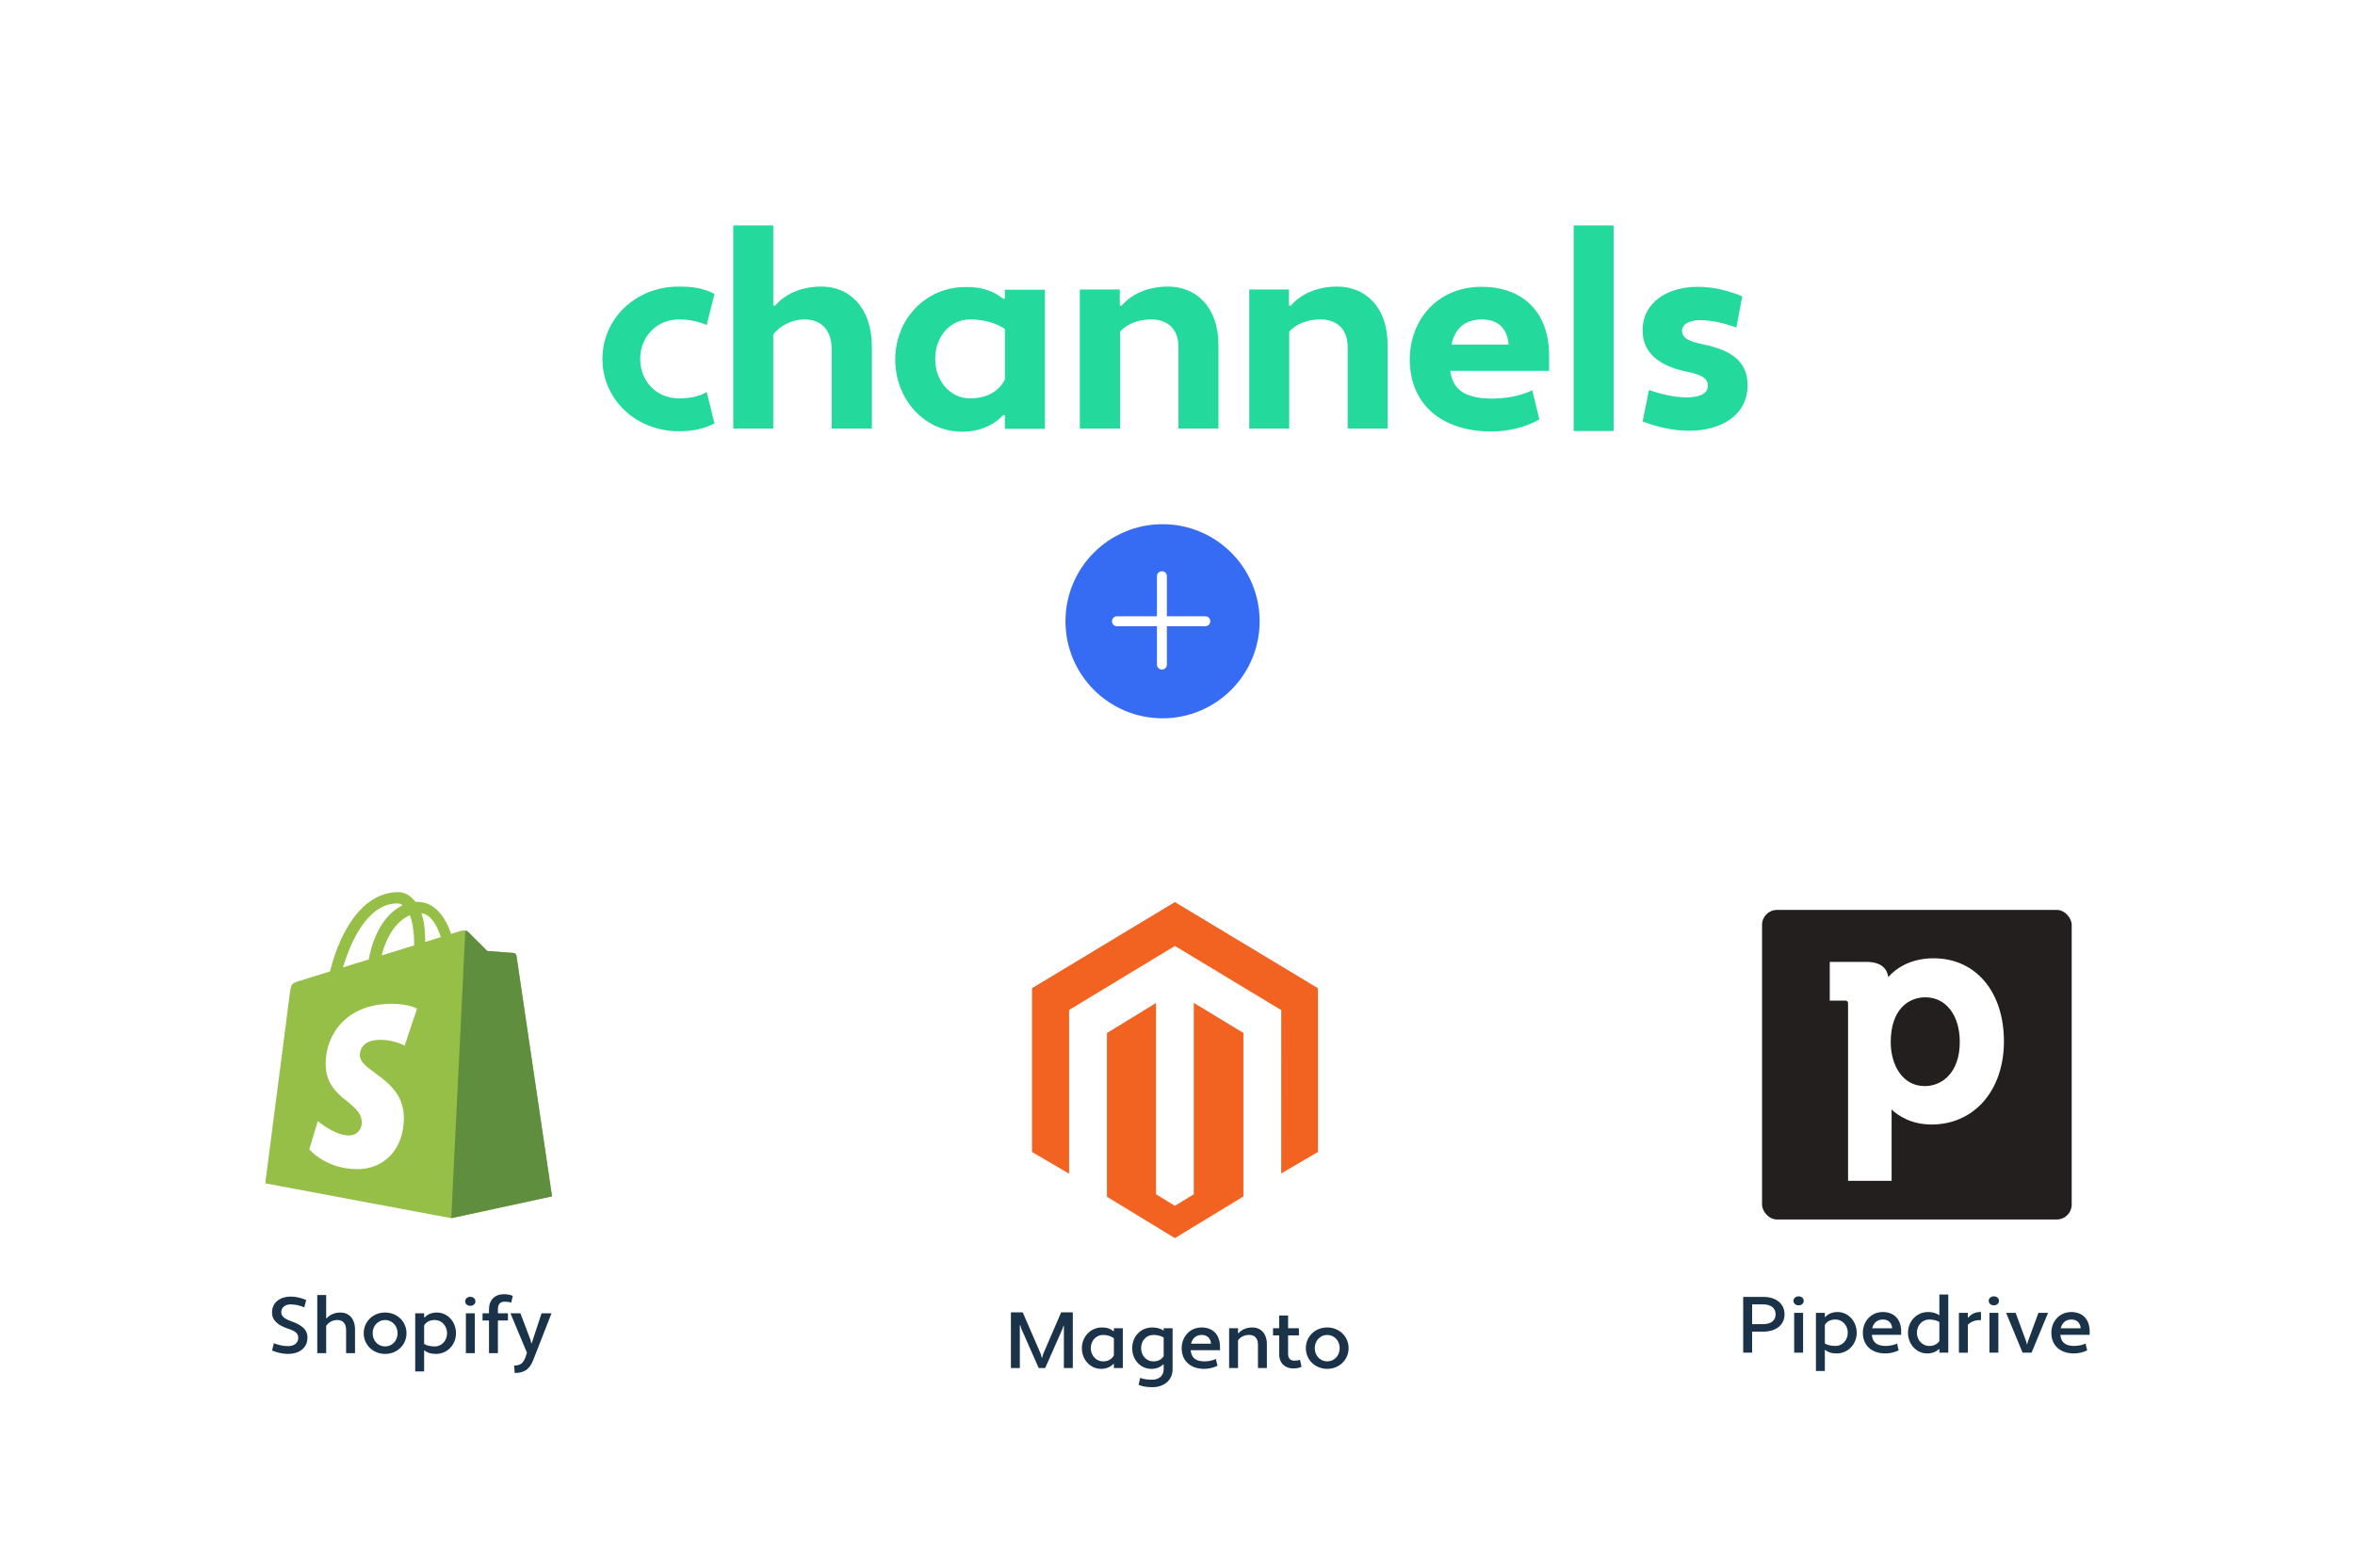 <svg width="473" height="315" viewBox="0 0 473 315" fill="none" xmlns="http://www.w3.org/2000/svg">
<g filter="url(#filter0_d)">
<rect x="17" y="161.098" width="130.751" height="130.751" rx="4" fill="white"/>
</g>
<g filter="url(#filter1_d)">
<rect x="319" y="161" width="130.751" height="130.751" rx="4" fill="white"/>
</g>
<path d="M54.637 271.322C55.661 271.738 56.749 272.01 57.869 272.01C59.869 272.01 61.757 270.986 61.757 268.698C61.757 267.018 60.413 266.138 58.637 265.498C57.117 264.97 56.493 264.442 56.493 263.642C56.493 262.586 57.389 262.058 58.365 262.058C59.437 262.058 60.221 262.298 61.117 262.65L61.501 261.178C60.509 260.762 59.533 260.49 58.365 260.49C56.429 260.49 54.637 261.53 54.637 263.706C54.637 265.37 56.029 266.314 57.725 266.89C59.325 267.402 59.901 267.882 59.901 268.778C59.901 269.946 58.909 270.442 57.869 270.442C56.765 270.442 55.933 270.202 55.005 269.866L54.637 271.322ZM63.723 271.85H65.515V266.378C65.995 265.626 66.843 265.194 67.771 265.194C68.731 265.194 69.515 265.786 69.515 267.178V271.85H71.307V267.114C71.307 264.842 69.995 263.69 68.411 263.69C67.147 263.69 66.187 264.17 65.611 264.858L65.515 264.826V260.17H63.723V271.85ZM73.053 267.85C73.053 270.17 74.909 272.01 77.341 272.01C79.789 272.01 81.645 270.17 81.645 267.85C81.645 265.53 79.789 263.69 77.341 263.69C74.909 263.69 73.053 265.53 73.053 267.85ZM74.845 267.85C74.845 266.362 75.933 265.194 77.341 265.194C78.765 265.194 79.853 266.362 79.853 267.85C79.853 269.354 78.765 270.506 77.341 270.506C75.933 270.506 74.845 269.354 74.845 267.85ZM87.571 272.01C89.827 272.01 91.587 270.17 91.587 267.85C91.587 265.53 89.891 263.69 87.731 263.69C86.643 263.69 85.795 264.106 85.283 264.682L85.187 264.65V263.85H83.395V275.53H85.187V271.274C85.779 271.738 86.499 272.01 87.571 272.01ZM87.347 265.194C88.691 265.194 89.795 266.362 89.795 267.85C89.795 269.354 88.691 270.506 87.347 270.506C86.467 270.506 85.715 270.33 85.187 270.01V266.282C85.651 265.482 86.467 265.194 87.347 265.194ZM93.572 271.85H95.364V263.85H93.572V271.85ZM93.428 261.45C93.428 261.898 93.812 262.346 94.452 262.346C95.124 262.346 95.492 261.898 95.492 261.45C95.492 260.986 95.124 260.538 94.452 260.538C93.812 260.538 93.428 260.986 93.428 261.45ZM96.918 265.29H98.214V271.85H100.006V265.29H102.022V263.85H100.006V263.018C100.006 262.042 100.47 261.514 101.318 261.514C101.83 261.514 102.278 261.562 102.678 261.706L102.998 260.346C102.454 260.106 101.83 260.01 101.19 260.01C99.382 260.01 98.214 261.194 98.214 263.018V263.85H96.918V265.29ZM104.528 263.85H102.528L105.84 271.77L105.472 272.858C105.04 273.882 104.496 274.346 103.264 274.346L103.376 275.834C105.696 275.834 106.544 274.682 107.136 273.146L110.768 263.85H108.768L106.8 269.85H106.704L106.576 269.258L104.528 263.85Z" fill="#1A3349"/>
<path d="M350.119 271.752H351.911V267.528H354.135C356.919 267.528 358.423 266.024 358.423 264.04C358.423 262.072 356.919 260.552 354.135 260.552H350.119V271.752ZM354.135 262.056C355.831 262.056 356.631 262.92 356.631 264.04C356.631 265.192 355.831 266.024 354.135 266.024H351.911V262.056H354.135ZM360.358 271.752H362.15V263.752H360.358V271.752ZM360.214 261.352C360.214 261.8 360.598 262.248 361.238 262.248C361.91 262.248 362.278 261.8 362.278 261.352C362.278 260.888 361.91 260.44 361.238 260.44C360.598 260.44 360.214 260.888 360.214 261.352ZM368.903 271.912C371.159 271.912 372.919 270.072 372.919 267.752C372.919 265.432 371.223 263.592 369.063 263.592C367.975 263.592 367.127 264.008 366.615 264.584L366.519 264.552V263.752H364.727V275.432H366.519V271.176C367.111 271.64 367.831 271.912 368.903 271.912ZM368.679 265.096C370.023 265.096 371.127 266.264 371.127 267.752C371.127 269.256 370.023 270.408 368.679 270.408C367.799 270.408 367.047 270.232 366.519 269.912V266.184C366.983 265.384 367.799 265.096 368.679 265.096ZM378.12 263.592C375.672 263.624 374.152 265.576 374.152 267.768C374.152 270.344 375.976 271.912 378.664 271.912C379.592 271.912 380.52 271.704 381.352 271.288L381.016 269.928C380.328 270.248 379.512 270.408 378.664 270.408C376.936 270.376 376.088 269.656 375.96 268.168H381.848V267.208C381.704 264.856 380.296 263.592 378.12 263.592ZM378.168 265.096C379.176 265.096 379.96 265.672 380.04 266.856H376.04C376.28 265.816 377.016 265.096 378.168 265.096ZM387.232 263.592C384.992 263.592 383.216 265.432 383.216 267.752C383.216 270.072 384.928 271.912 387.072 271.912C388.096 271.912 388.912 271.56 389.424 271.032L389.52 271.064V271.752H391.312V260.072H389.52V264.248C388.928 263.832 388.224 263.592 387.232 263.592ZM387.456 270.408C386.128 270.408 385.008 269.24 385.008 267.752C385.008 266.248 386.128 265.096 387.456 265.096C388.288 265.096 388.992 265.272 389.52 265.592V269.416C389.04 270.136 388.288 270.408 387.456 270.408ZM393.446 271.768H395.238V266.168C395.798 265.592 396.582 265.224 397.494 265.224H397.878V263.592H397.654C396.678 263.592 395.862 264.056 395.334 264.696L395.238 264.664V263.752H393.446V271.768ZM399.576 271.752H401.368V263.752H399.576V271.752ZM399.432 261.352C399.432 261.8 399.816 262.248 400.456 262.248C401.128 262.248 401.496 261.8 401.496 261.352C401.496 260.888 401.128 260.44 400.456 260.44C399.816 260.44 399.432 260.888 399.432 261.352ZM404.842 263.752H402.922L406.234 271.752H408.042L411.354 263.752H409.418L407.274 269.592L407.178 270.024H407.082L406.986 269.592L404.842 263.752ZM415.98 263.592C413.532 263.624 412.012 265.576 412.012 267.768C412.012 270.344 413.836 271.912 416.524 271.912C417.452 271.912 418.38 271.704 419.212 271.288L418.876 269.928C418.188 270.248 417.372 270.408 416.524 270.408C414.796 270.376 413.948 269.656 413.82 268.168H419.708V267.208C419.564 264.856 418.156 263.592 415.98 263.592ZM416.028 265.096C417.036 265.096 417.82 265.672 417.9 266.856H413.9C414.14 265.816 414.876 265.096 416.028 265.096Z" fill="#1A3349"/>
<path d="M103.72 191.989C103.674 191.659 103.386 191.477 103.148 191.457C102.91 191.437 97.876 191.064 97.876 191.064C97.876 191.064 94.379 187.593 93.996 187.209C93.611 186.825 92.862 186.942 92.571 187.027C92.528 187.04 91.807 187.263 90.614 187.631C89.446 184.271 87.385 181.182 83.758 181.182C83.658 181.182 83.555 181.186 83.452 181.192C82.421 179.828 81.143 179.236 80.04 179.236C71.593 179.236 67.557 189.796 66.291 195.162C63.009 196.179 60.677 196.902 60.379 196.996C58.547 197.57 58.489 197.628 58.249 199.355C58.067 200.662 53.273 237.736 53.273 237.736L90.629 244.735L110.87 240.356C110.87 240.356 103.764 192.318 103.72 191.989ZM88.549 188.27C87.611 188.561 86.544 188.891 85.388 189.248C85.389 189.026 85.391 188.806 85.391 188.567C85.391 186.478 85.1 184.796 84.635 183.463C86.504 183.698 87.748 185.824 88.549 188.27ZM82.318 183.877C82.837 185.179 83.175 187.047 83.175 189.568C83.175 189.697 83.174 189.815 83.173 189.934C81.117 190.571 78.883 191.262 76.644 191.956C77.901 187.104 80.258 184.761 82.318 183.877ZM79.808 181.502C80.172 181.502 80.54 181.625 80.891 181.867C78.184 183.141 75.282 186.35 74.057 192.757C72.266 193.311 70.515 193.853 68.897 194.355C70.332 189.468 73.74 181.502 79.808 181.502Z" fill="#95BF46"/>
<path d="M103.157 191.455C102.919 191.435 97.885 191.062 97.885 191.062C97.885 191.062 94.389 187.591 94.005 187.207C93.861 187.064 93.668 186.991 93.465 186.959L90.641 244.732L110.879 240.354C110.879 240.354 103.774 192.316 103.729 191.987C103.684 191.657 103.396 191.475 103.157 191.455Z" fill="#5E8E3E"/>
<path d="M83.767 202.641L81.271 210.065C81.271 210.065 79.085 208.898 76.404 208.898C72.475 208.898 72.277 211.364 72.277 211.985C72.277 215.376 81.116 216.675 81.116 224.617C81.116 230.865 77.153 234.889 71.809 234.889C65.396 234.889 62.117 230.898 62.117 230.898L63.834 225.225C63.834 225.225 67.205 228.119 70.049 228.119C71.908 228.119 72.664 226.656 72.664 225.587C72.664 221.164 65.413 220.966 65.413 213.699C65.413 207.582 69.803 201.663 78.665 201.663C82.08 201.663 83.767 202.641 83.767 202.641Z" fill="white"/>
<g filter="url(#filter2_d)">
<rect x="168" y="161.098" width="130.751" height="130.751" rx="4" fill="white"/>
<path d="M210.681 271.85H212.473V260.65H210.137L206.505 269.066L206.329 269.754H206.233L206.057 269.066L202.409 260.65H200.041V271.85H201.833V263.258L201.929 263.242L202.121 263.914L205.625 271.85H206.921L210.425 263.914L210.585 263.354L210.681 263.37V271.85ZM218.307 263.69C216.067 263.69 214.291 265.53 214.291 267.85C214.291 270.17 216.003 272.01 218.147 272.01C219.235 272.01 220.115 271.594 220.627 271.002L220.723 271.034V271.85H222.515V263.85H220.723V264.41L220.643 264.442C220.115 263.994 219.379 263.69 218.307 263.69ZM218.531 270.506C217.187 270.506 216.083 269.338 216.083 267.85C216.083 266.346 217.187 265.194 218.531 265.194C219.411 265.194 220.179 265.45 220.723 265.866V269.29C220.259 270.17 219.427 270.506 218.531 270.506ZM230.721 272.138C230.721 273.45 229.681 274.186 228.449 274.186C227.521 274.186 226.721 274.106 226.001 273.818L225.681 275.226C226.593 275.594 227.473 275.69 228.513 275.69C230.673 275.69 232.513 274.346 232.513 272.138V263.85H230.721V264.314C230.129 263.93 229.425 263.69 228.417 263.69C226.097 263.69 224.401 265.53 224.401 267.85C224.401 270.17 226.033 272.01 228.257 272.01C229.281 272.01 230.113 271.642 230.625 271.114L230.721 271.146V272.138ZM228.641 270.506C227.233 270.506 226.193 269.338 226.193 267.85C226.193 266.346 227.233 265.194 228.641 265.194C229.377 265.194 230.177 265.37 230.721 265.706V269.482C230.241 270.218 229.473 270.506 228.641 270.506ZM238.308 263.69C235.86 263.722 234.34 265.674 234.34 267.866C234.34 270.442 236.164 272.01 238.852 272.01C239.78 272.01 240.708 271.802 241.54 271.386L241.204 270.026C240.516 270.346 239.7 270.506 238.852 270.506C237.124 270.474 236.276 269.754 236.148 268.266H242.036V267.306C241.892 264.954 240.484 263.69 238.308 263.69ZM238.356 265.194C239.364 265.194 240.148 265.77 240.228 266.954H236.228C236.468 265.914 237.204 265.194 238.356 265.194ZM243.868 271.85H245.66V266.282C246.156 265.546 247.004 265.194 247.916 265.194C248.876 265.194 249.66 265.77 249.66 267.114V271.85H251.452V267.05C251.452 264.826 250.14 263.69 248.556 263.69C247.292 263.69 246.332 264.17 245.756 264.858L245.66 264.826V263.85H243.868V271.85ZM252.689 265.29H253.921V269.082C253.921 270.906 255.153 271.93 256.769 271.93C257.361 271.93 257.969 271.818 258.417 271.594L258.097 270.186C257.793 270.314 257.393 270.362 256.961 270.362C256.241 270.362 255.713 269.962 255.713 269.018V265.29H257.889V263.85H255.713V261.29H253.921V263.85H252.689V265.29ZM259.276 267.85C259.276 270.17 261.132 272.01 263.564 272.01C266.012 272.01 267.868 270.17 267.868 267.85C267.868 265.53 266.012 263.69 263.564 263.69C261.132 263.69 259.276 265.53 259.276 267.85ZM261.068 267.85C261.068 266.362 262.156 265.194 263.564 265.194C264.988 265.194 266.076 266.362 266.076 267.85C266.076 269.354 264.988 270.506 263.564 270.506C262.156 270.506 261.068 269.354 261.068 267.85Z" fill="#1A3349"/>
<path d="M236.773 198.479V236.936L232.974 239.248L229.172 236.924V198.508L219.327 204.542V237.43L232.974 245.743L246.736 237.371V204.521L236.773 198.479ZM232.974 178.228L204.273 195.538V228.43L211.728 232.801V199.906L232.98 187.042L254.252 199.887L254.34 199.937L254.33 232.752L261.711 228.43V195.538L232.974 178.228Z" fill="#F26322"/>
</g>
<g filter="url(#filter3_d)">
<path fill-rule="evenodd" clip-rule="evenodd" d="M86 26.6C86 23.24 86 21.559 86.654 20.276C87.229 19.147 88.147 18.229 89.276 17.654C90.559 17 92.24 17 95.6 17H370.4C373.76 17 375.44 17 376.724 17.654C377.853 18.229 378.771 19.147 379.346 20.276C380 21.559 380 23.24 380 26.6V115.221C380 118.582 380 120.262 379.346 121.545C378.771 122.674 377.853 123.592 376.724 124.167C375.44 124.821 373.76 124.821 370.4 124.821H95.6C92.24 124.821 90.559 124.821 89.276 124.167C88.147 123.592 87.229 122.674 86.654 121.545C86 120.262 86 118.582 86 115.221V26.6Z" fill="white"/>
<path d="M133.315 77.031C135.37 77.031 137.278 76.737 138.941 75.758L140.507 82.07C138.11 83.293 135.859 83.636 133.315 83.636C124.703 83.636 118 77.226 118 69.104C118 60.982 124.703 54.572 133.315 54.572C135.908 54.572 138.11 54.817 140.507 56.04L138.941 62.303C137.473 61.667 135.712 61.178 133.315 61.178C129.009 61.178 125.584 64.554 125.584 69.104C125.584 73.752 129.009 77.031 133.315 77.031Z" fill="#23D99C"/>
<path d="M144.277 42.291H152.302V58.34L152.644 58.438C154.552 56.187 157.782 54.572 161.989 54.572C167.518 54.572 172.118 58.633 172.118 66.755V83.098H164.044V67.196C164.044 62.939 161.598 61.178 158.613 61.178C156.02 61.178 153.623 62.45 152.302 64.211V83.098H144.277V42.291Z" fill="#23D99C"/>
<path d="M198.537 57.068L198.83 56.921V55.209H206.854V83.147H198.83V80.456L198.488 80.358C196.775 82.315 193.84 83.734 190.268 83.734C182.733 83.734 176.812 77.324 176.812 69.202C176.812 61.08 182.977 54.67 190.855 54.67C194.329 54.572 196.775 55.6 198.537 57.068ZM198.83 73.263V63.086C197.118 61.912 194.671 61.178 191.833 61.178C187.968 61.178 184.837 64.456 184.837 69.104C184.837 73.703 187.968 77.031 191.833 77.031C194.671 77.031 197.362 76.052 198.83 73.263Z" fill="#23D99C"/>
<path d="M213.883 55.16H221.907V58.34L222.25 58.438C224.158 56.187 227.387 54.572 231.595 54.572C237.124 54.572 241.723 58.536 241.723 66.315V83.098H233.699V66.756C233.699 62.841 231.252 61.178 228.268 61.178C225.772 61.178 223.473 61.961 221.956 63.624V83.098H213.883V55.16Z" fill="#23D99C"/>
<path d="M247.863 55.16H255.888V58.34L256.23 58.438C258.138 56.187 261.368 54.572 265.575 54.572C271.104 54.572 275.703 58.536 275.703 66.315V83.098H267.679V66.756C267.679 62.841 265.233 61.178 262.248 61.178C259.753 61.178 257.453 61.961 255.936 63.624V83.098H247.912V55.16H247.863Z" fill="#23D99C"/>
<path d="M308.139 68.126V71.502H288.274C288.813 75.367 291.308 77.031 296.543 77.079C299.528 77.079 302.366 76.541 304.763 75.416L306.182 81.287C303.198 82.902 299.87 83.685 296.592 83.685C286.513 83.685 280.152 78.205 280.152 69.202C280.152 61.569 285.388 54.719 294.439 54.621C302.464 54.572 307.993 59.27 308.139 68.126ZM288.519 66.217H300.017C299.675 62.597 297.522 61.178 294.684 61.178C291.21 61.178 289.253 62.988 288.519 66.217Z" fill="#23D99C"/>
<path d="M313.07 83.587C313.07 76.688 313.07 80.162 313.07 73.508V42.291H321.095V72.627C321.095 75.22 321.095 80.504 321.095 83.587H313.07Z" fill="#23D99C"/>
<path d="M328.186 75.367C330.682 76.199 333.275 76.835 335.819 76.835C338.168 76.835 340.027 76.15 340.027 74.535C340.027 73.263 339.244 72.334 335.672 71.648C330.29 70.523 326.914 67.881 326.914 63.429C326.914 57.557 332.149 54.621 337.972 54.621C341.152 54.621 344.186 55.404 346.926 56.53L345.751 62.792C343.354 61.961 340.908 61.325 338.412 61.325C336.504 61.325 334.84 62.059 334.84 63.429C334.84 64.554 335.477 65.484 339.195 66.218C344.675 67.343 348.002 69.594 348.002 74.34C348.002 80.651 342.375 83.538 336.308 83.538C333.03 83.538 329.899 82.804 326.914 81.679L328.186 75.367Z" fill="#23D99C"/>
</g>
<rect x="353.906" y="182.807" width="62.193" height="62.193" rx="3" fill="#231F1F"/>
<path d="M388.375 192.524C383.461 192.524 380.619 194.758 379.248 196.301C379.085 194.972 378.219 193.247 374.841 193.247H367.504V201.026H370.511C371.02 201.026 371.184 201.19 371.184 201.705V237.226H379.929V223.894C379.929 223.534 379.922 223.198 379.913 222.897C381.279 224.168 383.888 225.918 387.963 225.918C396.511 225.918 402.488 219.054 402.488 209.223C402.488 199.236 396.813 192.524 388.375 192.524ZM386.598 218.201C381.89 218.201 379.751 213.635 379.751 209.404C379.751 202.739 383.349 200.364 386.715 200.364C390.843 200.364 393.62 203.97 393.62 209.341C393.62 215.466 390.09 218.201 386.598 218.201Z" fill="white"/>
<circle cx="233.498" cy="124.812" r="19.498" fill="#366BF3"/>
<path d="M224.336 124.812H242.093" stroke="white" stroke-width="2" stroke-linecap="round"/>
<path d="M233.371 115.76L233.371 133.517" stroke="white" stroke-width="2" stroke-linecap="round"/>
<defs>
<filter id="filter0_d" x="0" y="144.098" width="170.751" height="170.751" filterUnits="userSpaceOnUse" color-interpolation-filters="sRGB">
<feFlood flood-opacity="0" result="BackgroundImageFix"/>
<feColorMatrix in="SourceAlpha" type="matrix" values="0 0 0 0 0 0 0 0 0 0 0 0 0 0 0 0 0 0 127 0"/>
<feOffset dx="3" dy="3"/>
<feGaussianBlur stdDeviation="10"/>
<feColorMatrix type="matrix" values="0 0 0 0 0.468 0 0 0 0 0.52 0 0 0 0 0.792 0 0 0 0.34 0"/>
<feBlend mode="normal" in2="BackgroundImageFix" result="effect1_dropShadow"/>
<feBlend mode="normal" in="SourceGraphic" in2="effect1_dropShadow" result="shape"/>
</filter>
<filter id="filter1_d" x="302" y="144" width="170.751" height="170.751" filterUnits="userSpaceOnUse" color-interpolation-filters="sRGB">
<feFlood flood-opacity="0" result="BackgroundImageFix"/>
<feColorMatrix in="SourceAlpha" type="matrix" values="0 0 0 0 0 0 0 0 0 0 0 0 0 0 0 0 0 0 127 0"/>
<feOffset dx="3" dy="3"/>
<feGaussianBlur stdDeviation="10"/>
<feColorMatrix type="matrix" values="0 0 0 0 0.468 0 0 0 0 0.52 0 0 0 0 0.792 0 0 0 0.34 0"/>
<feBlend mode="normal" in2="BackgroundImageFix" result="effect1_dropShadow"/>
<feBlend mode="normal" in="SourceGraphic" in2="effect1_dropShadow" result="shape"/>
</filter>
<filter id="filter2_d" x="151" y="144.098" width="170.751" height="170.751" filterUnits="userSpaceOnUse" color-interpolation-filters="sRGB">
<feFlood flood-opacity="0" result="BackgroundImageFix"/>
<feColorMatrix in="SourceAlpha" type="matrix" values="0 0 0 0 0 0 0 0 0 0 0 0 0 0 0 0 0 0 127 0"/>
<feOffset dx="3" dy="3"/>
<feGaussianBlur stdDeviation="10"/>
<feColorMatrix type="matrix" values="0 0 0 0 0.468 0 0 0 0 0.52 0 0 0 0 0.792 0 0 0 0.34 0"/>
<feBlend mode="normal" in2="BackgroundImageFix" result="effect1_dropShadow"/>
<feBlend mode="normal" in="SourceGraphic" in2="effect1_dropShadow" result="shape"/>
</filter>
<filter id="filter3_d" x="69" y="0" width="334" height="147.821" filterUnits="userSpaceOnUse" color-interpolation-filters="sRGB">
<feFlood flood-opacity="0" result="BackgroundImageFix"/>
<feColorMatrix in="SourceAlpha" type="matrix" values="0 0 0 0 0 0 0 0 0 0 0 0 0 0 0 0 0 0 127 0"/>
<feOffset dx="3" dy="3"/>
<feGaussianBlur stdDeviation="10"/>
<feColorMatrix type="matrix" values="0 0 0 0 0.468 0 0 0 0 0.52 0 0 0 0 0.792 0 0 0 0.34 0"/>
<feBlend mode="normal" in2="BackgroundImageFix" result="effect1_dropShadow"/>
<feBlend mode="normal" in="SourceGraphic" in2="effect1_dropShadow" result="shape"/>
</filter>
</defs>
</svg>
